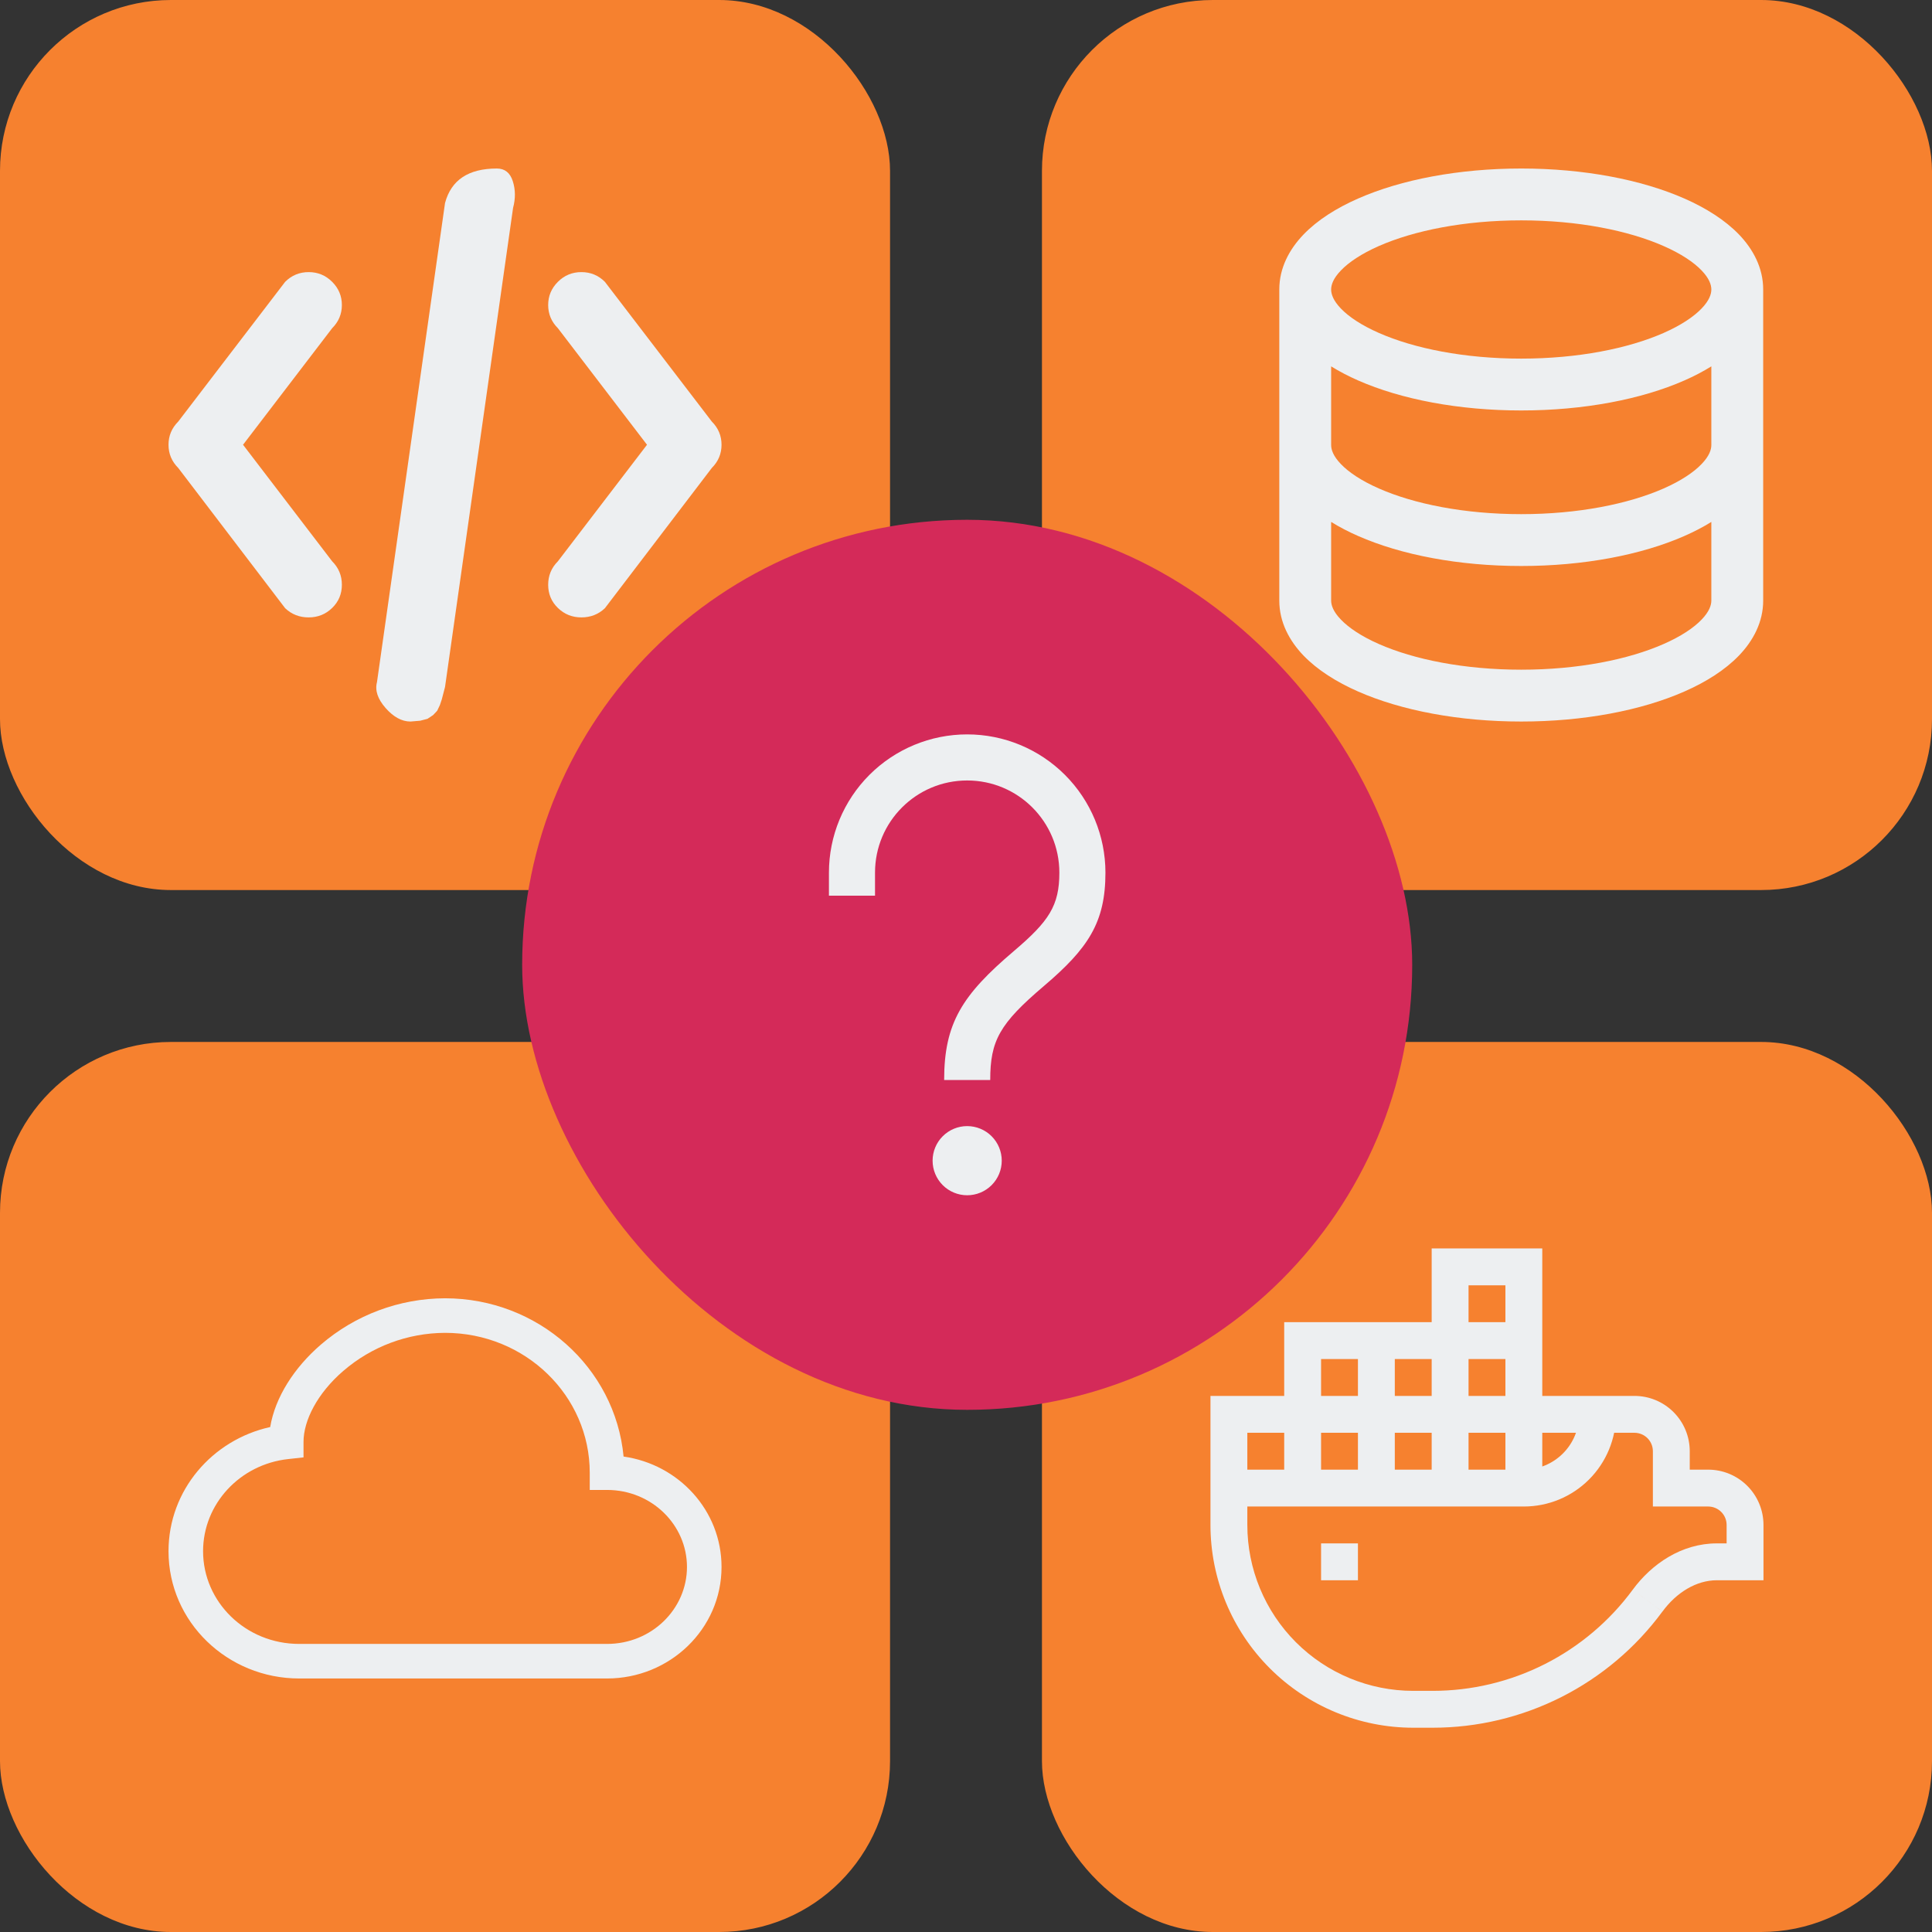 <svg width="814" height="814" viewBox="0 0 814 814" fill="none" xmlns="http://www.w3.org/2000/svg">
<rect x="0" y="0" width="814" height="814" fill="#333333" stroke="none"/>
<rect x="439" y="439" width="375" height="375" rx="72" fill="#F6812F"/>
<path d="M517.767 595.9V588.133H510V595.9H517.767ZM548.833 564.833V557.067H541.067V564.833H548.833ZM610.967 533.767V526H603.2V533.767H610.967ZM642.033 533.767H649.8V526H642.033V533.767ZM704.167 626.967H696.4V634.733H704.167V626.967ZM525.533 626.967V595.9H510V626.967H525.533ZM556.6 626.967V564.833H541.067V626.967H556.6ZM548.833 572.6H642.033V557.067H548.833V572.6ZM634.267 564.833V626.967H649.8V564.833H634.267ZM587.667 626.967V564.833H572.133V626.967H587.667ZM618.733 626.967V533.767H603.2V626.967H618.733ZM610.967 541.533H642.033V526H610.967V541.533ZM634.267 533.767V564.833H649.8V533.767H634.267ZM723.366 665.8H743V650.267H723.366V665.8ZM665.333 588.133V595.9H680.867V588.133H665.333ZM696.4 611.433V626.967H711.933V611.433H696.4ZM704.167 634.733H719.7V619.2H704.167V634.733ZM727.467 642.5V658.033H743V642.5H727.467ZM719.7 634.733C721.76 634.733 723.735 635.552 725.192 637.008C726.648 638.465 727.467 640.44 727.467 642.5H743C743 636.32 740.545 630.394 736.176 626.024C731.806 621.655 725.88 619.2 719.7 619.2V634.733ZM688.633 603.667C690.693 603.667 692.669 604.485 694.125 605.941C695.582 607.398 696.4 609.373 696.4 611.433H711.933C711.933 605.254 709.479 599.327 705.109 594.958C700.739 590.588 694.813 588.133 688.633 588.133V603.667ZM556.6 665.8H572.133V650.267H556.6V665.8ZM642.033 619.2H517.767V634.733H642.033V619.2ZM510 626.967V642.5H525.533V626.967H510ZM595.433 727.933H603.635V712.4H595.433V727.933ZM603.635 727.933C622.472 727.933 641.044 723.505 657.854 715.005C674.665 706.506 689.241 694.173 700.408 679.003L687.903 669.792C678.179 683.001 665.486 693.74 650.848 701.141C636.21 708.542 620.038 712.399 603.635 712.4V727.933ZM510 642.5C510 665.158 519.001 686.889 535.023 702.911C551.045 718.932 572.775 727.933 595.433 727.933V712.4C576.895 712.4 559.115 705.036 546.007 691.927C532.898 678.818 525.533 661.039 525.533 642.5H510ZM517.767 603.667H688.633V588.133H517.767V603.667ZM665.333 595.9C665.333 602.08 662.879 608.006 658.509 612.376C654.139 616.745 648.213 619.2 642.033 619.2V634.733C652.333 634.733 662.21 630.642 669.493 623.359C676.775 616.077 680.867 606.199 680.867 595.9H665.333ZM723.366 650.267C708.454 650.267 695.887 658.934 687.903 669.792L700.423 679.003C706.372 670.895 714.745 665.8 723.366 665.8V650.267Z" fill="#EDEFF1"/>
<rect y="439" width="375" height="375" rx="72" fill="#F6812F"/>
<path fill-rule="evenodd" clip-rule="evenodd" d="M135.162 566.543C149.717 553.992 168.281 547.06 187.5 547C226.673 547 259.191 576.125 262.73 613.682C285.913 616.958 304 636.37 304 660.194C304 686.349 282.185 707.188 255.754 707.188H126.061C95.873 707.188 71 683.392 71 653.568C71 627.895 89.436 606.633 113.843 601.245C115.925 588.678 124.007 576.154 135.162 566.543ZM144.672 577.567C133.648 587.076 127.881 598.537 127.881 607.507V614.031L121.401 614.745C101.057 616.973 85.562 633.676 85.562 653.568C85.562 674.932 103.474 692.625 126.061 692.625H255.754C274.584 692.625 289.438 677.888 289.438 660.194C289.438 642.486 274.584 627.749 255.754 627.749H248.473V620.468C248.488 588.139 221.402 561.562 187.5 561.562C171.771 561.625 156.581 567.306 144.672 577.581V577.567Z" fill="#EDEFF1"/>
<rect x="439" width="375" height="375" rx="72" fill="#F6812F"/>
<path fill-rule="evenodd" clip-rule="evenodd" d="M560.844 121.969C560.844 120.032 561.688 117.338 564.95 113.959C568.256 110.508 573.571 106.911 580.969 103.649C595.779 97.14 616.968 92.844 640.938 92.844C664.922 92.844 686.11 97.14 700.891 103.649C708.318 106.911 713.619 110.493 716.925 113.945C720.187 117.338 721.031 120.032 721.031 121.969C721.031 123.906 720.187 126.6 716.925 129.978C713.619 133.429 708.304 137.026 700.906 140.288C686.096 146.798 664.907 151.094 640.938 151.094C616.953 151.094 595.765 146.798 580.984 140.288C573.557 137.026 568.256 133.444 564.95 129.993C561.688 126.6 560.844 123.906 560.844 121.969ZM539 121.969C539 112.853 543.252 105.003 549.194 98.814C555.106 92.669 563.116 87.645 572.188 83.655C590.333 75.66 614.652 71 640.938 71C667.223 71 691.542 75.66 709.702 83.655C718.76 87.645 726.769 92.684 732.681 98.8C738.623 105.003 742.875 112.853 742.875 121.969V253.031C742.875 262.147 738.623 269.997 732.681 276.186C726.769 282.331 718.759 287.355 709.687 291.345C691.557 299.34 667.237 304 640.938 304C614.652 304 590.333 299.34 572.188 291.345C563.116 287.355 555.106 282.316 549.194 276.2C543.252 269.997 539 262.147 539 253.031V121.969ZM560.844 187.5V154.356C564.353 156.54 568.169 158.521 572.188 160.283C590.333 168.277 614.652 172.938 640.938 172.938C667.223 172.938 691.542 168.277 709.702 160.283C713.706 158.521 717.522 156.54 721.031 154.356V187.5C721.031 189.437 720.187 192.131 716.925 195.509C713.619 198.961 708.304 202.558 700.906 205.82C686.096 212.329 664.907 216.625 640.938 216.625C616.953 216.625 595.765 212.329 580.984 205.82C573.557 202.558 568.256 198.975 564.95 195.524C561.688 192.131 560.844 189.437 560.844 187.5ZM560.844 219.902V253.031C560.844 254.968 561.688 257.662 564.95 261.041C568.256 264.492 573.571 268.089 580.969 271.351C595.765 277.86 616.953 282.156 640.938 282.156C664.922 282.156 686.11 277.86 700.891 271.351C708.318 268.089 713.619 264.506 716.925 261.055C720.187 257.662 721.031 254.968 721.031 253.031V219.902C717.522 222.086 713.706 224.052 709.702 225.814C691.542 233.809 667.223 238.469 640.938 238.469C614.652 238.469 590.333 233.809 572.188 225.814C568.272 224.112 564.481 222.137 560.844 219.902Z" fill="#EDEFF1"/>
<rect width="375" height="375" rx="72" fill="#F6812F"/>
<path d="M299.904 197.161L254.852 256.263C252.121 258.84 248.822 260.128 244.954 260.128C241.085 260.128 237.786 258.802 235.056 256.15C232.325 253.498 230.96 250.24 230.96 246.375C230.96 242.511 232.325 239.215 235.056 236.487L272.6 187.386L235.056 138.286C232.325 135.558 230.96 132.3 230.96 128.511C230.96 124.723 232.325 121.464 235.056 118.737C237.786 116.009 241.085 114.645 244.954 114.645C248.822 114.645 252.121 116.009 254.852 118.737L299.904 177.612C302.635 180.34 304 183.598 304 187.386C304 191.175 302.635 194.433 299.904 197.161ZM187.5 289.452C187.348 289.906 187.121 290.778 186.817 292.066C186.514 293.354 186.286 294.225 186.135 294.68L185.338 297.067L184.201 299.454L182.494 301.272L180.105 302.863L177.033 303.659L172.938 304C169.297 304 165.808 302.106 162.471 298.317C159.133 294.528 157.92 290.891 158.83 287.406L187.5 85.548C190.079 75.849 197.36 71 209.344 71C212.681 71 214.918 72.781 216.056 76.342C217.194 79.903 217.232 83.654 216.17 87.594L187.5 289.452ZM139.944 256.15C137.214 258.802 133.915 260.128 130.046 260.128C126.178 260.128 122.879 258.84 120.148 256.263L75.096 197.161C72.365 194.433 71 191.175 71 187.386C71 183.598 72.365 180.34 75.096 177.612L120.148 118.737C122.879 116.009 126.178 114.645 130.046 114.645C133.915 114.645 137.214 116.009 139.944 118.737C142.675 121.464 144.04 124.723 144.04 128.511C144.04 132.3 142.675 135.558 139.944 138.286L102.4 187.386L139.944 236.487C142.675 239.215 144.04 242.511 144.04 246.375C144.04 250.24 142.675 253.498 139.944 256.15Z" fill="#EDEFF1"/>
<rect x="220" y="219" width="375" height="375" rx="187.5" fill="#D42A59"/>
<path d="M407.5 474.458C409.413 474.459 411.307 474.836 413.074 475.569C414.841 476.302 416.447 477.375 417.799 478.728C419.152 480.082 420.224 481.688 420.955 483.456C421.687 485.223 422.063 487.118 422.062 489.031C422.062 490.944 421.684 492.838 420.952 494.605C420.219 496.372 419.146 497.978 417.792 499.33C416.439 500.682 414.833 501.755 413.065 502.486C411.298 503.218 409.403 503.594 407.49 503.593C403.627 503.592 399.922 502.056 397.191 499.323C394.46 496.59 392.927 492.884 392.928 489.021C392.929 485.157 394.465 481.453 397.198 478.722C399.931 475.991 403.636 474.457 407.5 474.458ZM407.5 309.417C422.949 309.417 437.765 315.554 448.689 326.478C459.613 337.402 465.75 352.218 465.75 367.667C465.75 388.685 458.44 399.607 439.79 415.461C421.082 431.353 417.208 438.508 417.208 455.042H397.792C397.792 431.023 405.432 419.169 427.218 400.665C441.945 388.151 446.333 381.588 446.333 367.667C446.333 346.211 428.955 328.833 407.5 328.833C386.045 328.833 368.667 346.211 368.667 367.667V377.375H349.25V367.667C349.25 352.218 355.387 337.402 366.311 326.478C377.235 315.554 392.051 309.417 407.5 309.417Z" fill="#EDEFF1"/>
</svg>

